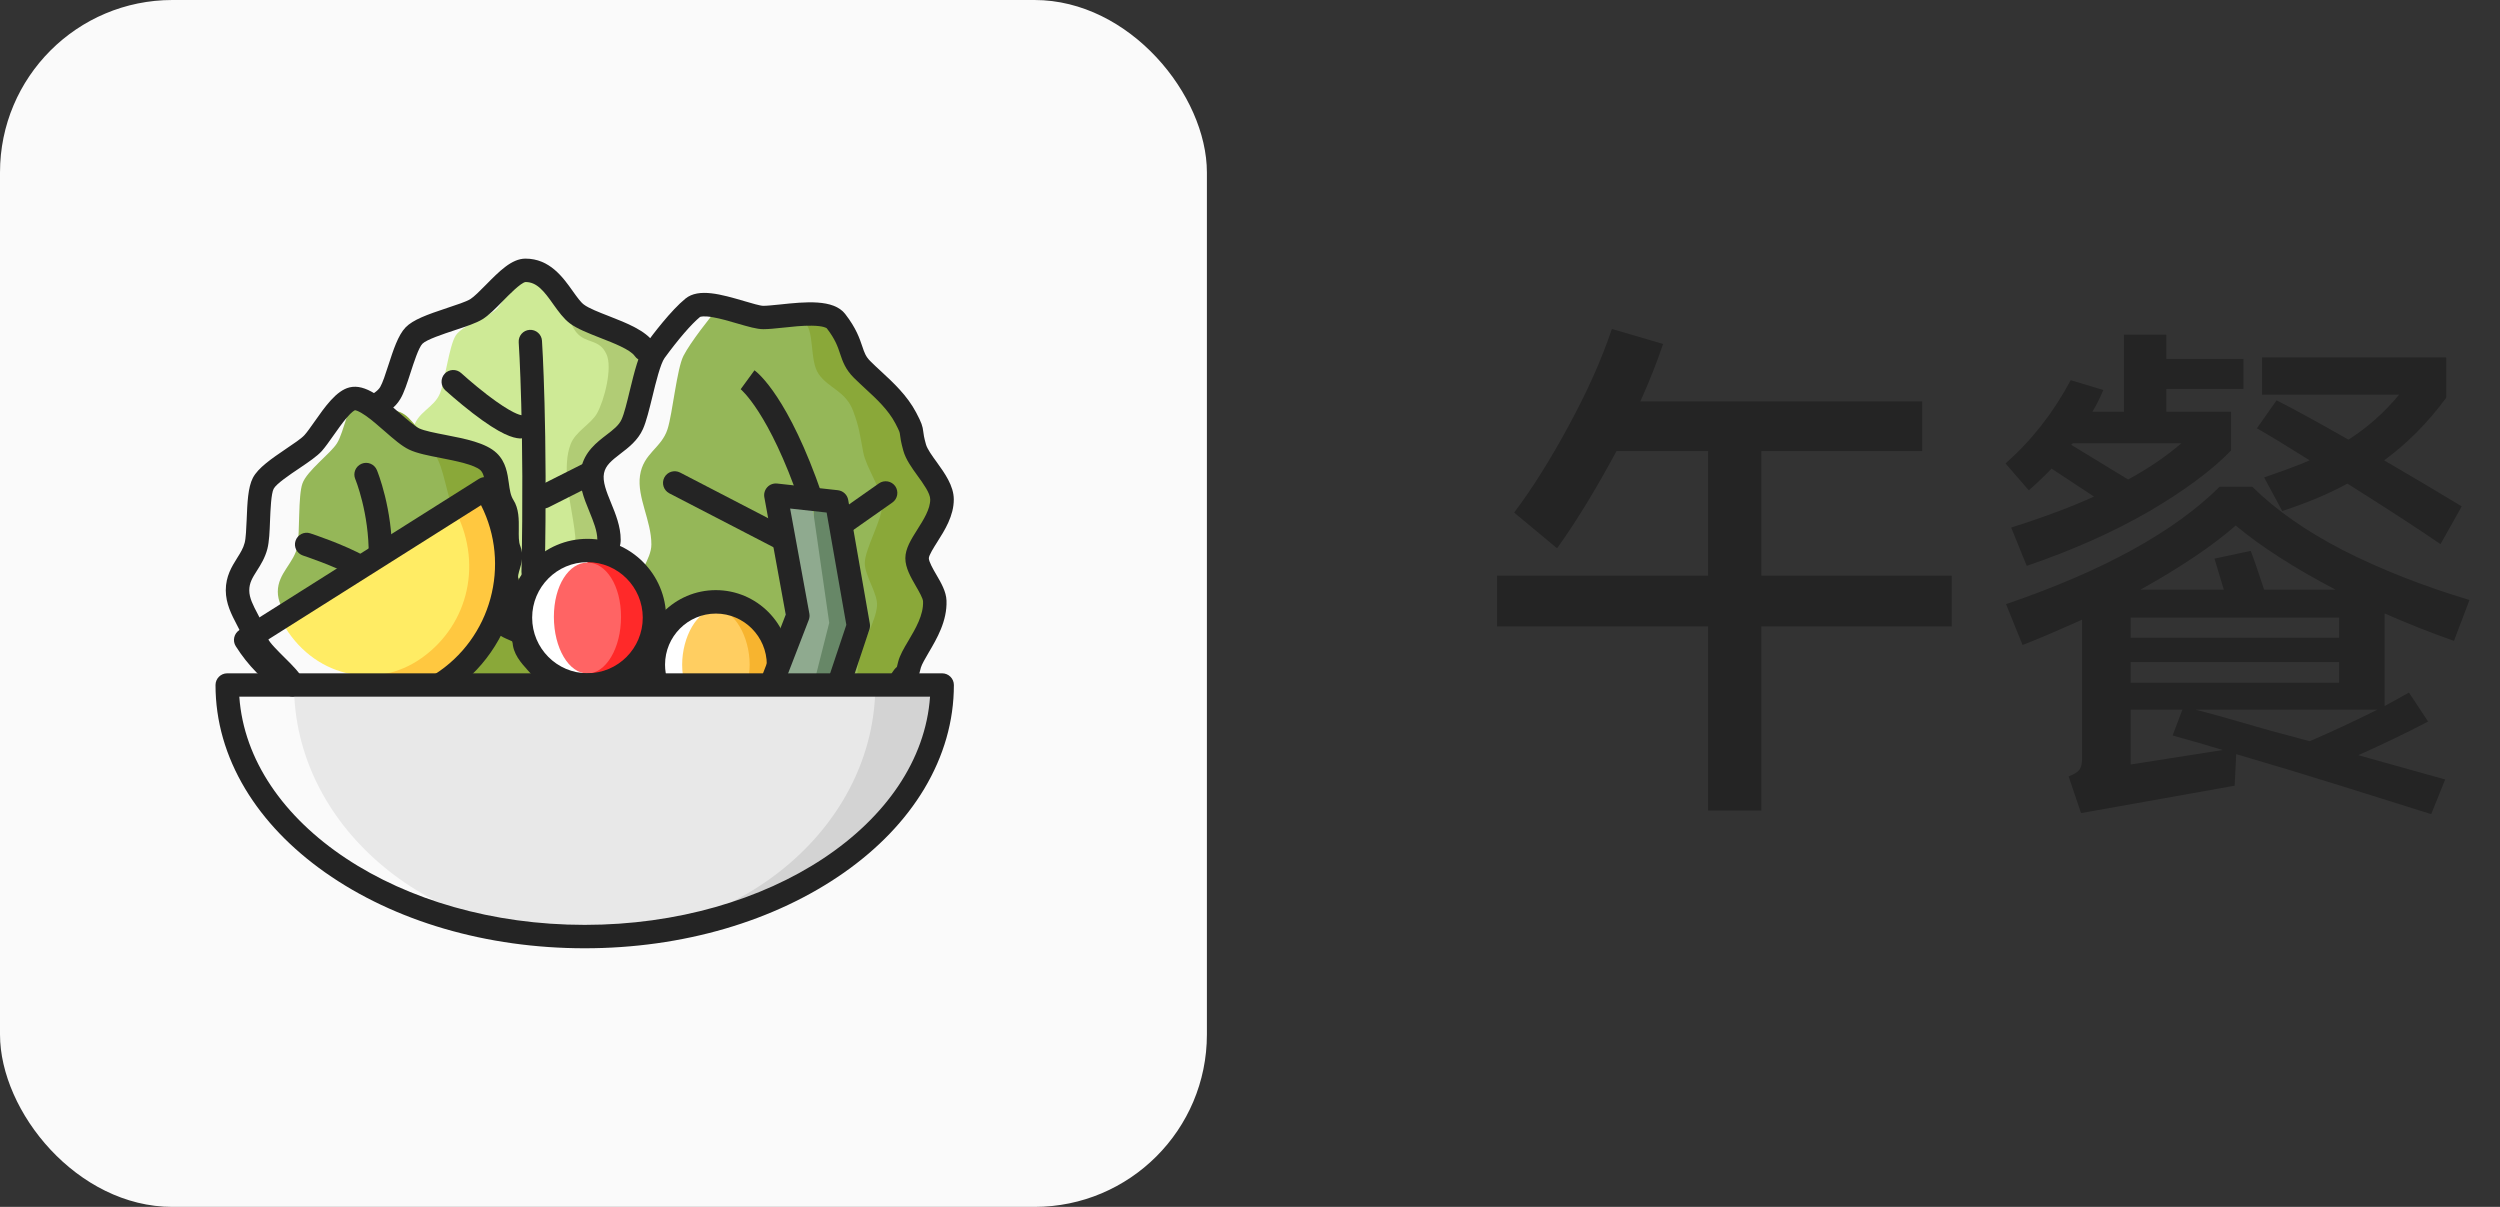 <svg width="58" height="28" viewBox="0 0 58 28" fill="none" xmlns="http://www.w3.org/2000/svg">
<rect x="0" y="0" width="58" height="28" fill="#333333" stroke="none"/>
<rect width="28" height="28" rx="4" fill="#FAFAFA"/>
<g clip-path="url(#clip0_631_1448)">
<path d="M12.014 6.382C12.427 6.382 12.824 6.785 13.2 6.911C13.597 7.044 13.572 7.469 13.907 7.721C14.258 7.984 14.909 8.188 15.167 8.558C15.382 8.864 14.818 9.19 14.954 9.554C15.058 9.837 13.844 10.309 13.892 10.62C13.933 10.87 13.82 11.228 13.82 11.49C13.82 11.724 14.027 12.41 13.995 12.635C13.954 12.916 13.764 13.141 13.677 13.402C13.549 13.788 13.962 14.007 13.745 14.334C13.012 15.441 13.305 15.629 11.96 15.629" fill="#B1CC75"/>
<path d="M13.148 11.102C13.148 11.337 13.369 12.331 13.348 12.555C13.336 12.683 12.9 13.755 12.014 13.557C10.956 13.321 9.842 11.377 9.842 11.224C9.842 10.788 9.513 10.366 9.584 9.969C9.658 9.556 10.073 9.47 10.21 9.12C10.323 8.831 10.421 8.023 10.571 7.787C10.726 7.54 11.326 7.354 11.514 7.176C11.72 6.982 11.927 6.382 12.144 6.382C12.414 6.382 12.673 6.785 12.919 6.911C13.179 7.044 13.164 7.469 13.38 7.721C13.609 7.984 13.906 7.852 14.072 8.223C14.212 8.529 14.026 9.277 13.849 9.593C13.712 9.835 13.346 10.017 13.239 10.304C13.136 10.573 13.148 10.841 13.148 11.102Z" fill="#CEEA96"/>
<path d="M8.659 9.722C8.565 9.722 8.474 9.674 8.424 9.589C8.348 9.459 8.391 9.294 8.521 9.217C8.645 9.145 8.769 9.067 8.821 8.978C8.877 8.883 8.945 8.676 9.009 8.476C9.126 8.118 9.234 7.779 9.41 7.595C9.583 7.417 9.906 7.3 10.379 7.143C10.585 7.075 10.817 6.998 10.908 6.942C10.999 6.886 11.139 6.744 11.274 6.607C11.581 6.296 11.871 6 12.191 6C12.753 6 13.063 6.436 13.288 6.754C13.381 6.884 13.468 7.008 13.546 7.066C13.658 7.151 13.896 7.244 14.125 7.333C14.541 7.496 14.974 7.665 15.173 7.951C15.258 8.073 15.229 8.244 15.105 8.329C14.983 8.414 14.813 8.385 14.727 8.261C14.623 8.11 14.235 7.959 13.927 7.839C13.652 7.73 13.39 7.63 13.218 7.5C13.075 7.391 12.962 7.234 12.844 7.07C12.621 6.752 12.455 6.543 12.193 6.543C12.084 6.556 11.798 6.849 11.66 6.99C11.495 7.159 11.34 7.316 11.193 7.407C11.048 7.496 10.817 7.573 10.55 7.661C10.288 7.748 9.895 7.878 9.8 7.975C9.711 8.066 9.6 8.414 9.525 8.645C9.447 8.885 9.375 9.112 9.286 9.259C9.168 9.457 8.978 9.579 8.796 9.686C8.753 9.711 8.705 9.722 8.659 9.722Z" fill="#242424"/>
<path d="M17.524 7.254C17.921 7.254 18.865 7.188 19.227 7.347C19.609 7.517 19.409 8.244 19.731 8.564C20.068 8.899 20.64 8.955 20.888 9.426C21.095 9.817 21.093 9.92 21.223 10.381C21.324 10.742 21.81 11.187 21.857 11.581C21.896 11.899 21.279 12.614 21.279 12.949C21.279 13.247 21.721 13.656 21.69 13.941C21.651 14.299 21.177 14.826 21.093 15.158C20.969 15.648 21.078 15.679 20.869 16.094C20.163 17.503 18.768 18.117 17.472 18.117" fill="#8AA839"/>
<path d="M20.063 13.065C20.063 13.363 20.369 13.772 20.347 14.057C20.32 14.416 19.991 14.943 19.935 15.274C19.849 15.764 19.923 15.795 19.78 16.21C19.291 17.619 18.324 18.233 17.425 18.233C16.596 18.233 15.854 17.45 15.362 16.222C15.209 15.838 15.445 15.433 15.344 14.974C15.257 14.575 14.825 14.127 14.784 13.681C14.753 13.342 15.112 12.989 15.112 12.631C15.112 12.077 14.776 11.54 14.848 11.034C14.924 10.509 15.346 10.401 15.488 9.953C15.604 9.585 15.703 8.556 15.856 8.256C16.015 7.944 16.487 7.345 16.679 7.12C16.889 6.872 17.243 7.368 17.464 7.368C17.739 7.368 18.394 7.302 18.644 7.461C18.91 7.632 18.77 8.358 18.993 8.678C19.225 9.013 19.623 9.069 19.795 9.54C19.939 9.932 19.939 10.034 20.028 10.496C20.097 10.856 20.435 11.302 20.468 11.695C20.489 12.015 20.063 12.732 20.063 13.065Z" fill="#95B758"/>
<path d="M20.868 16.134C20.828 16.134 20.787 16.125 20.746 16.105C20.613 16.038 20.558 15.875 20.624 15.741C20.667 15.654 20.723 15.543 20.808 15.472L20.837 15.355C20.876 15.2 20.969 15.043 21.076 14.863C21.241 14.584 21.427 14.268 21.415 13.953C21.413 13.881 21.318 13.718 21.25 13.6C21.13 13.391 21.004 13.175 21.004 12.951C21.004 12.726 21.14 12.511 21.283 12.284C21.425 12.061 21.584 11.809 21.581 11.585C21.581 11.445 21.427 11.23 21.289 11.04C21.153 10.852 21.014 10.658 20.958 10.459C20.899 10.249 20.888 10.151 20.88 10.085C20.874 10.029 20.87 10.011 20.773 9.823C20.607 9.507 20.337 9.257 20.074 9.015C19.987 8.934 19.896 8.85 19.81 8.765C19.611 8.566 19.549 8.383 19.491 8.209C19.436 8.044 19.38 7.874 19.181 7.616C19.175 7.61 19.105 7.56 18.836 7.556C18.623 7.552 18.375 7.579 18.154 7.603C17.977 7.622 17.826 7.637 17.708 7.637C17.559 7.637 17.361 7.579 17.109 7.506C16.925 7.451 16.716 7.391 16.538 7.36C16.319 7.322 16.251 7.349 16.241 7.353C16.043 7.515 15.735 7.872 15.418 8.306C15.323 8.438 15.214 8.876 15.137 9.197C15.063 9.496 14.995 9.779 14.916 9.955C14.797 10.219 14.584 10.381 14.396 10.525C14.183 10.689 14.05 10.798 14.013 10.978C13.974 11.17 14.071 11.41 14.175 11.664C14.28 11.92 14.4 12.212 14.4 12.521C14.4 12.646 14.363 12.776 14.288 12.918C14.216 13.05 14.051 13.1 13.92 13.028C13.788 12.957 13.739 12.792 13.809 12.66C13.84 12.602 13.858 12.555 13.858 12.521C13.858 12.319 13.768 12.1 13.674 11.869C13.544 11.552 13.408 11.222 13.482 10.868C13.561 10.48 13.842 10.265 14.067 10.092C14.224 9.972 14.36 9.868 14.421 9.73C14.482 9.598 14.547 9.329 14.61 9.067C14.718 8.624 14.821 8.203 14.98 7.984C15.146 7.758 15.567 7.201 15.902 6.928C16.21 6.676 16.745 6.833 17.262 6.984C17.429 7.033 17.636 7.095 17.708 7.095C17.797 7.095 17.942 7.079 18.096 7.064C18.677 7.002 19.338 6.934 19.609 7.285C19.865 7.616 19.942 7.851 20.006 8.039C20.055 8.184 20.084 8.273 20.194 8.381C20.272 8.459 20.355 8.537 20.444 8.618C20.725 8.878 21.045 9.174 21.254 9.569C21.382 9.812 21.405 9.883 21.421 10.021C21.427 10.075 21.436 10.145 21.483 10.312C21.514 10.42 21.624 10.573 21.733 10.722C21.917 10.978 22.126 11.269 22.128 11.583C22.13 11.966 21.917 12.303 21.744 12.575C21.667 12.697 21.549 12.883 21.549 12.951C21.549 13.03 21.647 13.203 21.721 13.329C21.835 13.524 21.952 13.726 21.959 13.935C21.975 14.41 21.736 14.815 21.545 15.14C21.467 15.274 21.386 15.412 21.364 15.489C21.328 15.633 21.31 15.697 21.295 15.737C21.262 15.826 21.207 15.881 21.149 15.91C21.14 15.927 21.126 15.95 21.111 15.985C21.064 16.08 20.967 16.134 20.868 16.134Z" fill="#242424"/>
<path d="M7.939 9.273C8.313 9.178 8.775 9.488 9.145 9.527C9.538 9.569 9.619 9.996 9.986 10.168C10.367 10.35 11.009 10.403 11.334 10.711C11.606 10.966 11.464 11.416 11.677 11.745C11.844 12.003 11.84 12.259 11.962 12.555C12.061 12.794 11.896 13.069 11.962 13.329C12.02 13.561 12.943 13.691 12.968 13.921C13.001 14.21 12.592 14.547 12.578 14.826C12.557 15.237 12.807 15.526 12.693 15.898C12.305 17.163 11.404 18.152 10.187 18.458" fill="#8AA839"/>
<path d="M11.365 13.249C11.406 13.482 11.503 13.741 11.447 13.964C10.838 16.384 8.536 15.933 8.437 15.6C8.362 15.346 6.959 15.162 6.91 14.883C6.835 14.45 6.445 14.146 6.445 13.728C6.445 13.294 6.829 13.063 6.901 12.666C6.959 12.34 6.914 11.503 7.017 11.216C7.124 10.918 7.67 10.523 7.819 10.282C7.984 10.017 8.079 9.348 8.288 9.273C8.55 9.178 8.869 9.488 9.127 9.527C9.4 9.569 9.457 9.996 9.71 10.168C9.976 10.35 9.873 10.251 10.098 10.559C10.286 10.815 10.373 11.515 10.52 11.844C10.635 12.102 11.367 12.127 11.453 12.422C11.522 12.66 11.321 12.989 11.365 13.249Z" fill="#95B758"/>
<path d="M12.693 16.171C12.666 16.171 12.64 16.167 12.613 16.16C12.47 16.115 12.39 15.964 12.433 15.82C12.447 15.774 12.321 15.634 12.245 15.551C12.09 15.379 11.898 15.168 11.891 14.883C11.863 14.869 11.825 14.852 11.796 14.84C11.641 14.774 11.379 14.662 11.346 14.363C11.327 14.201 11.379 14.03 11.429 13.865C11.457 13.774 11.509 13.606 11.495 13.553C11.447 13.356 11.497 13.185 11.534 13.059C11.561 12.968 11.577 12.91 11.563 12.875C11.486 12.687 11.488 12.474 11.489 12.284C11.491 12.135 11.493 11.964 11.449 11.895C11.319 11.693 11.29 11.476 11.265 11.286C11.239 11.098 11.22 10.98 11.148 10.91C11.011 10.78 10.561 10.691 10.234 10.627C9.947 10.571 9.674 10.519 9.49 10.43C9.321 10.35 9.135 10.188 8.922 10.002C8.773 9.872 8.62 9.738 8.48 9.641C8.319 9.529 8.251 9.519 8.236 9.517C8.222 9.523 8.162 9.552 8.044 9.691C7.943 9.81 7.841 9.955 7.74 10.098C7.643 10.236 7.55 10.368 7.467 10.463C7.354 10.587 7.164 10.716 6.942 10.866C6.728 11.009 6.407 11.226 6.349 11.34C6.29 11.453 6.275 11.827 6.265 12.073C6.256 12.327 6.246 12.567 6.203 12.734C6.149 12.941 6.05 13.1 5.961 13.239C5.856 13.404 5.783 13.524 5.783 13.697C5.783 13.873 5.874 14.046 5.979 14.245C6.066 14.412 6.165 14.6 6.217 14.815C6.242 14.9 6.465 15.119 6.597 15.251C6.796 15.448 6.967 15.617 7.038 15.782C7.097 15.919 7.033 16.078 6.895 16.138C6.757 16.196 6.599 16.133 6.539 15.995C6.509 15.927 6.333 15.753 6.215 15.636C5.975 15.398 5.746 15.173 5.69 14.947C5.651 14.793 5.575 14.65 5.496 14.497C5.37 14.255 5.24 14.007 5.238 13.697C5.238 13.367 5.378 13.145 5.5 12.949C5.577 12.827 5.643 12.722 5.676 12.594C5.705 12.486 5.713 12.263 5.723 12.05C5.738 11.668 5.752 11.309 5.866 11.088C5.988 10.852 6.304 10.639 6.637 10.412C6.804 10.3 6.994 10.172 7.062 10.096C7.126 10.027 7.207 9.908 7.296 9.783C7.544 9.43 7.802 9.064 8.106 8.988C8.48 8.893 8.885 9.248 9.278 9.589C9.447 9.736 9.623 9.889 9.724 9.938C9.846 9.996 10.096 10.044 10.338 10.091C10.796 10.18 11.271 10.273 11.522 10.511C11.739 10.716 11.774 10.99 11.805 11.209C11.825 11.356 11.844 11.495 11.908 11.594C12.042 11.802 12.038 12.057 12.036 12.284C12.034 12.428 12.032 12.577 12.069 12.662C12.156 12.875 12.1 13.067 12.057 13.208C12.028 13.305 12.011 13.365 12.024 13.416C12.073 13.613 12.009 13.829 11.951 14.017C11.925 14.102 11.891 14.216 11.887 14.276C11.916 14.296 11.974 14.321 12.013 14.336C12.166 14.402 12.453 14.524 12.437 14.854C12.433 14.941 12.549 15.069 12.652 15.183C12.825 15.373 13.061 15.634 12.956 15.976C12.916 16.096 12.809 16.171 12.693 16.171Z" fill="#242424"/>
<path d="M8.492 11.013C8.492 11.013 8.835 11.84 8.824 12.896L8.492 11.013Z" fill="white"/>
<path d="M8.825 13.166H8.821C8.672 13.164 8.552 13.042 8.554 12.891C8.565 11.902 8.246 11.121 8.242 11.114C8.184 10.976 8.25 10.817 8.389 10.759C8.527 10.701 8.686 10.767 8.744 10.906C8.759 10.943 9.108 11.798 9.096 12.896C9.094 13.048 8.972 13.166 8.825 13.166Z" fill="#242424"/>
<path d="M7.114 12.633C7.114 12.633 7.862 12.875 8.372 13.16L7.114 12.633Z" fill="white"/>
<path d="M8.372 13.429C8.327 13.429 8.282 13.418 8.24 13.395C7.759 13.127 7.036 12.891 7.031 12.889C6.887 12.842 6.81 12.689 6.856 12.548C6.903 12.404 7.056 12.327 7.197 12.373C7.228 12.383 7.976 12.627 8.503 12.922C8.635 12.995 8.682 13.16 8.608 13.29C8.56 13.379 8.468 13.429 8.372 13.429Z" fill="#242424"/>
<path d="M12.306 7.924C12.306 7.924 12.439 9.928 12.37 13.274L12.306 7.924Z" fill="white"/>
<path d="M12.369 13.544H12.363C12.214 13.54 12.094 13.416 12.098 13.267C12.168 9.974 12.036 7.961 12.034 7.942C12.024 7.792 12.136 7.663 12.286 7.653C12.435 7.643 12.565 7.756 12.574 7.905C12.576 7.924 12.708 9.959 12.638 13.278C12.638 13.427 12.516 13.544 12.369 13.544Z" fill="#242424"/>
<path d="M12.607 11.527L13.631 11.013L12.607 11.527Z" fill="white"/>
<path d="M12.607 11.798C12.509 11.798 12.412 11.743 12.365 11.649C12.297 11.515 12.352 11.352 12.485 11.284L13.508 10.769C13.642 10.701 13.805 10.755 13.873 10.889C13.941 11.023 13.886 11.185 13.753 11.253L12.729 11.769C12.691 11.788 12.648 11.798 12.607 11.798Z" fill="#242424"/>
<path d="M10.515 8.854C10.515 8.854 11.631 9.872 12.076 9.901L10.515 8.854Z" fill="white"/>
<path d="M12.076 10.172H12.059C11.904 10.162 11.623 10.091 10.964 9.583C10.625 9.321 10.346 9.067 10.332 9.056C10.222 8.955 10.214 8.783 10.315 8.672C10.416 8.562 10.588 8.554 10.699 8.655C10.7 8.657 10.976 8.907 11.297 9.155C11.883 9.604 12.074 9.629 12.094 9.631C12.243 9.641 12.357 9.771 12.348 9.92C12.336 10.062 12.218 10.172 12.076 10.172Z" fill="#242424"/>
<path d="M17.344 8.812C17.344 8.812 18.043 9.321 18.818 11.577L17.344 8.812Z" fill="white"/>
<path d="M18.816 11.848C18.704 11.848 18.599 11.776 18.56 11.664C17.838 9.558 17.186 9.033 17.181 9.027L17.184 9.029L17.504 8.591C17.584 8.649 18.297 9.217 19.076 11.488C19.124 11.629 19.049 11.784 18.907 11.833C18.876 11.844 18.845 11.848 18.816 11.848Z" fill="#242424"/>
<path d="M15.653 11.205L18.262 12.555L15.653 11.205Z" fill="white"/>
<path d="M18.262 12.827C18.22 12.827 18.177 12.817 18.138 12.796L15.528 11.445C15.395 11.375 15.344 11.213 15.412 11.079C15.482 10.945 15.644 10.895 15.778 10.963L18.386 12.315C18.52 12.385 18.57 12.548 18.503 12.681C18.454 12.774 18.359 12.827 18.262 12.827Z" fill="#242424"/>
<path d="M19.502 12.17L20.548 11.435L19.502 12.17Z" fill="white"/>
<path d="M19.504 12.441C19.419 12.441 19.335 12.4 19.281 12.327C19.196 12.205 19.225 12.034 19.347 11.949L20.392 11.214C20.514 11.129 20.684 11.158 20.77 11.28C20.855 11.402 20.826 11.573 20.704 11.658L19.659 12.393C19.613 12.426 19.556 12.441 19.504 12.441Z" fill="#242424"/>
<path d="M16.611 13.964C17.412 13.964 18.063 14.617 18.063 15.421C18.063 16.226 17.414 16.878 16.611 16.878" fill="#F7B42F"/>
<path d="M16.456 14.144C15.656 14.144 15.005 14.797 15.005 15.602C15.005 16.406 15.654 17.059 16.456 17.059" fill="white"/>
<path d="M17.392 15.421C17.392 16.065 17.041 16.588 16.609 16.588C16.177 16.588 15.826 16.067 15.826 15.421C15.826 14.776 16.177 14.139 16.609 14.139C17.041 14.139 17.392 14.778 17.392 15.421Z" fill="#FFCE61"/>
<path d="M18.241 15.979L17.727 15.805C17.77 15.683 17.79 15.553 17.79 15.421C17.79 14.768 17.26 14.235 16.609 14.235C15.958 14.235 15.429 14.766 15.429 15.421C15.429 15.551 15.451 15.677 15.489 15.797L14.974 15.968C14.916 15.791 14.885 15.607 14.885 15.419C14.885 14.466 15.658 13.691 16.607 13.691C17.557 13.691 18.33 14.466 18.33 15.419C18.332 15.611 18.301 15.799 18.241 15.979Z" fill="#242424"/>
<path d="M18.736 16.032L19.382 16.102L19.913 14.516L19.411 11.643L18.891 11.586" fill="#678767"/>
<path d="M18.833 16.049L19.238 14.449L18.829 11.608L18 11.488L18.223 14.253L17.744 15.921L18.833 16.049Z" fill="#8FAA8F"/>
<path d="M17.895 16.144C17.862 16.144 17.829 16.138 17.797 16.127C17.657 16.072 17.587 15.915 17.642 15.776L18.229 14.259L17.733 11.538C17.717 11.453 17.742 11.368 17.8 11.304C17.858 11.24 17.944 11.209 18.029 11.218L19.44 11.373C19.56 11.387 19.657 11.478 19.678 11.596L20.18 14.47C20.188 14.514 20.184 14.559 20.17 14.604L19.721 15.95C19.672 16.092 19.519 16.169 19.378 16.121C19.236 16.072 19.159 15.919 19.207 15.778L19.635 14.497L19.178 11.891L18.331 11.798L18.777 14.235C18.787 14.284 18.781 14.336 18.763 14.383L18.149 15.972C18.107 16.078 18.004 16.144 17.895 16.144Z" fill="#242424"/>
<path d="M13.747 12.771C12.889 12.771 12.193 13.47 12.193 14.33C12.193 15.191 12.889 15.89 13.747 15.89" fill="white"/>
<path d="M13.629 12.771C14.487 12.771 15.183 13.47 15.183 14.33C15.183 15.191 14.487 15.89 13.629 15.89" fill="#FF2929"/>
<path d="M14.408 14.311C14.408 15.036 14.059 15.625 13.629 15.625C13.198 15.625 12.85 15.036 12.85 14.311C12.85 13.586 13.198 13.052 13.629 13.052C14.059 13.05 14.408 13.584 14.408 14.311Z" fill="#FF6464"/>
<path d="M13.629 16.163C12.623 16.163 11.804 15.342 11.804 14.332C11.804 13.323 12.623 12.501 13.629 12.501C14.635 12.501 15.454 13.323 15.454 14.332C15.454 15.342 14.637 16.163 13.629 16.163ZM13.629 13.042C12.922 13.042 12.346 13.619 12.346 14.33C12.346 15.041 12.922 15.619 13.629 15.619C14.336 15.619 14.912 15.041 14.912 14.33C14.912 13.619 14.336 13.042 13.629 13.042Z" fill="#242424"/>
<path d="M8.913 16.355C9.364 16.295 9.81 16.138 10.221 15.879C11.755 14.91 12.218 12.877 11.255 11.338L8.729 12.933" fill="#FFC840"/>
<path d="M9.792 15.259C10.885 14.476 11.214 13.026 10.528 11.784L6.552 14.445C7.238 15.687 8.699 16.041 9.792 15.259Z" fill="#FFEC64"/>
<path d="M10.222 16.15C10.133 16.15 10.044 16.105 9.992 16.024C9.912 15.898 9.949 15.729 10.077 15.65C11.404 14.811 11.858 13.096 11.16 11.72L6.083 14.925C6.295 15.206 6.552 15.445 6.849 15.634C6.975 15.716 7.011 15.884 6.93 16.01C6.849 16.136 6.68 16.173 6.554 16.092C6.114 15.807 5.75 15.437 5.469 14.991C5.39 14.865 5.428 14.699 5.554 14.617L11.11 11.11C11.17 11.071 11.245 11.059 11.315 11.075C11.385 11.091 11.447 11.135 11.486 11.195C12.526 12.858 12.024 15.063 10.366 16.109C10.321 16.136 10.271 16.15 10.222 16.15Z" fill="#242424"/>
<path d="M13.565 21.729C18.145 21.729 21.858 19.115 21.858 15.892H13.565" fill="#D3D3D3"/>
<path d="M13.565 21.729C17.289 21.729 20.308 19.115 20.308 15.892H6.821C6.821 19.115 9.84 21.729 13.565 21.729Z" fill="#E8E8E8"/>
<path d="M13.565 22C11.294 22 9.156 21.376 7.544 20.241C6.752 19.682 6.128 19.031 5.69 18.303C5.233 17.541 5 16.729 5 15.892C5 15.743 5.122 15.621 5.271 15.621H21.858C22.008 15.621 22.13 15.743 22.13 15.892C22.13 16.729 21.897 17.541 21.44 18.305C21.002 19.033 20.378 19.684 19.585 20.242C17.973 21.374 15.836 22 13.565 22ZM5.552 16.163C5.758 19.107 9.273 21.457 13.565 21.457C17.857 21.457 21.372 19.107 21.577 16.163H5.552Z" fill="#242424"/>
</g>
<path d="M45.28 13.356V14.532H40.864V18.804H39.628V14.532H34.732V13.356H39.628V10.464H37.504C37.016 11.368 36.556 12.12 36.124 12.72L35.128 11.892C35.544 11.34 35.964 10.672 36.388 9.888C36.82 9.096 37.156 8.344 37.396 7.632L38.584 7.98C38.432 8.428 38.256 8.872 38.056 9.312H44.596V10.464H40.864V13.356H45.28ZM47.596 10.872C47.444 11.032 47.268 11.2 47.068 11.376L46.528 10.752C47.136 10.216 47.64 9.572 48.04 8.82L48.796 9.048C48.724 9.224 48.64 9.392 48.544 9.552H49.276V7.764H50.26V8.328H52.048V9.024H50.26V9.552H51.76V10.452C51.32 10.908 50.684 11.38 49.852 11.868C49.02 12.348 48.076 12.768 47.02 13.128L46.66 12.24C47.436 11.992 48.076 11.752 48.58 11.52L47.596 10.872ZM54.484 10.2C54.924 9.92 55.316 9.572 55.66 9.156H52.48V8.292H56.752V9.228C56.328 9.804 55.848 10.288 55.312 10.68C56.04 11.104 56.64 11.46 57.112 11.748L56.62 12.624C56.108 12.272 55.388 11.804 54.46 11.22C54.036 11.452 53.532 11.664 52.948 11.856L52.528 11.076C53.016 10.908 53.368 10.776 53.584 10.68C53.088 10.368 52.68 10.12 52.36 9.936L52.816 9.288C53.184 9.472 53.74 9.776 54.484 10.2ZM48.088 10.284L48.052 10.32L49.372 11.124C49.844 10.868 50.256 10.588 50.608 10.284H48.088ZM56.932 14.868C56.404 14.684 55.868 14.472 55.324 14.232V16.38L55.888 16.068L56.332 16.74C55.828 17.004 55.288 17.264 54.712 17.52L56.728 18.084L56.404 18.888C55.876 18.72 55.2 18.508 54.376 18.252C53.56 17.996 52.728 17.744 51.88 17.496L51.844 18.228L48.28 18.864L47.992 18.012C48.12 17.964 48.204 17.912 48.244 17.856C48.284 17.8 48.304 17.716 48.304 17.604V14.376C47.696 14.648 47.236 14.844 46.924 14.964L46.54 14.016C48.788 13.248 50.44 12.34 51.496 11.292H52.252C52.804 11.836 53.508 12.328 54.364 12.768C55.228 13.208 56.204 13.592 57.292 13.92L56.932 14.868ZM54.184 13.68C53.224 13.176 52.452 12.68 51.868 12.192C51.34 12.656 50.604 13.152 49.66 13.68H51.592C51.48 13.304 51.408 13.064 51.376 12.96L52.216 12.78C52.256 12.876 52.324 13.068 52.42 13.356L52.528 13.68H54.184ZM54.268 14.796V14.328H49.432V14.796H54.268ZM54.268 15.36H49.432V15.84H54.268V15.36ZM49.432 17.736L51.568 17.4L51.004 17.232L50.404 17.064L50.632 16.464H49.432V17.736ZM53.584 17.196C54.088 16.98 54.612 16.736 55.156 16.464H50.932C51.252 16.544 51.768 16.688 52.48 16.896C52.616 16.936 52.776 16.98 52.96 17.028C53.144 17.076 53.352 17.132 53.584 17.196Z" fill="#242424"/>
<defs>
<clipPath id="clip0_631_1448">
<rect width="17.125" height="16" fill="white" transform="translate(5 6)"/>
</clipPath>
</defs>
</svg>
